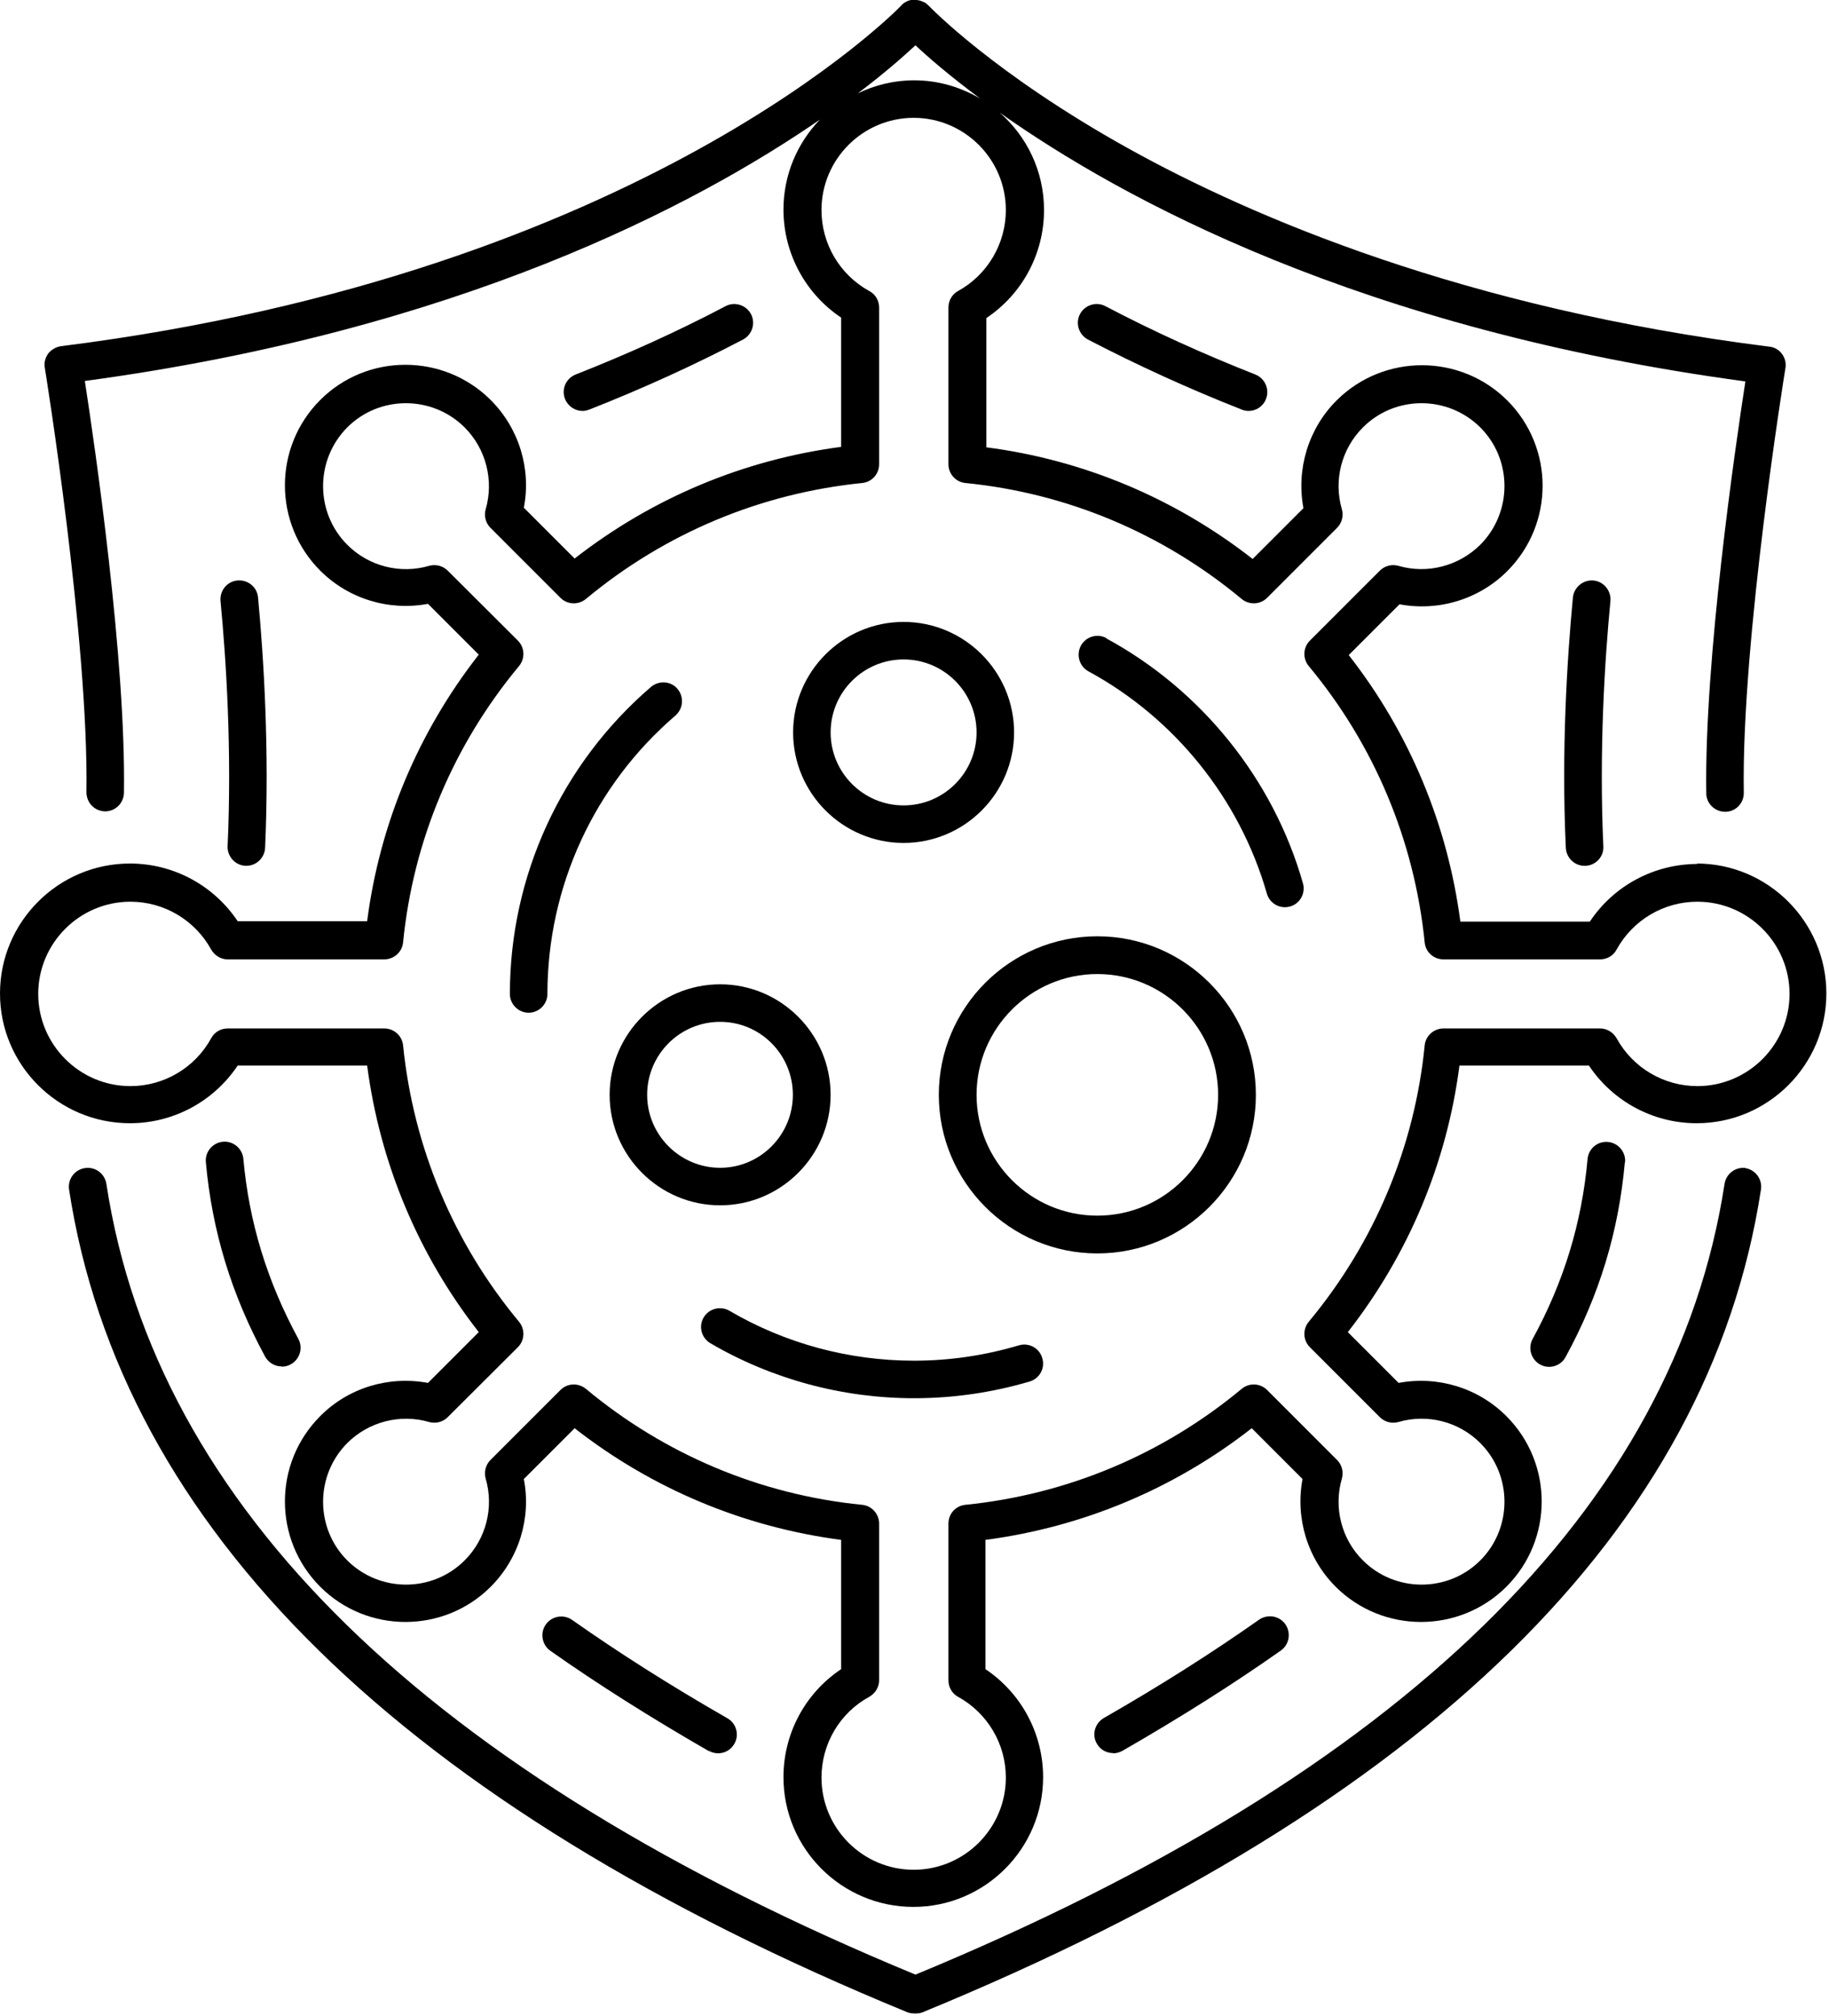 <svg width="597" height="658" viewBox="0 0 597 658" fill="none" xmlns="http://www.w3.org/2000/svg">
<path d="M363.328 572.172C364.375 572.172 365.416 571.875 366.39 571.349C385.208 560.521 402.604 549.546 418.062 538.646C420.823 536.703 421.495 532.896 419.557 530.057C417.615 527.297 413.807 526.625 410.969 528.563C395.813 539.24 378.786 550.068 360.271 560.667C357.36 562.386 356.313 566.12 358.032 569.031C359.152 571.047 361.24 572.094 363.334 572.094L363.328 572.172Z" fill="black"/>
<path d="M530.435 379.305C530.732 375.946 528.195 372.956 524.836 372.659C521.476 372.362 518.487 374.826 518.19 378.258C516.325 399.013 510.497 418.206 500.269 436.946C498.628 439.93 499.748 443.665 502.732 445.311C503.701 445.831 504.675 446.055 505.644 446.055C507.81 446.055 509.972 444.863 511.019 442.847C522.071 422.612 528.341 401.858 530.357 379.378L530.435 379.305Z" fill="black"/>
<path d="M520.128 189.438C516.769 189.141 513.779 191.605 513.409 194.964C511.545 214.751 509.602 244.918 511.097 276.652C511.248 279.939 513.935 282.553 517.222 282.553H517.519C520.951 282.402 523.565 279.491 523.341 276.132C521.925 245.069 523.789 215.501 525.654 196.162C525.951 192.803 523.487 189.74 520.128 189.443L520.128 189.438Z" fill="black"/>
<path d="M360.795 99.905C357.81 98.337 354.076 99.53 352.508 102.52C350.94 105.504 352.133 109.238 355.123 110.806C371.175 119.17 388.049 126.858 405.3 133.655C406.045 133.952 406.795 134.103 407.54 134.103C410.003 134.103 412.321 132.608 413.217 130.223C414.488 127.087 412.92 123.504 409.784 122.233C392.91 115.587 376.41 108.119 360.806 99.911L360.795 99.905Z" fill="black"/>
<path d="M569.928 381.185C566.569 380.664 563.433 382.977 562.907 386.336C546.704 491.841 457.85 578.683 298.814 644.389C139.774 578.681 50.84 491.843 34.721 386.336C34.2 382.977 31.064 380.659 27.7 381.185C24.34 381.706 22.023 384.841 22.549 388.206C39.497 498.79 131.637 589.139 296.429 656.779H296.58C296.877 656.852 297.1 656.93 297.324 657.003H297.621C297.918 657.003 298.293 657.076 298.668 657.076C298.668 657.076 299.34 657.076 299.715 657.003H300.012C300.309 657.003 300.533 656.852 300.757 656.779H300.908C465.694 589.134 557.841 498.859 574.788 388.206C575.309 384.846 572.996 381.711 569.637 381.185H569.928Z" fill="black"/>
<path d="M231.315 571.345C232.283 571.866 233.33 572.168 234.377 572.168C236.544 572.168 238.559 571.048 239.679 569.105C241.398 566.194 240.351 562.387 237.44 560.741C218.924 550.137 201.898 539.314 186.742 528.637C183.982 526.694 180.097 527.366 178.154 530.132C176.211 532.892 176.883 536.778 179.649 538.72C195.107 549.621 212.503 560.595 231.321 571.423L231.315 571.345Z" fill="black"/>
<path d="M91.981 445.985C92.95 445.985 93.997 445.761 94.893 445.24C97.877 443.6 98.997 439.865 97.356 436.876C87.2 418.136 81.304 398.944 79.435 378.188C79.138 374.828 76.149 372.287 72.789 372.589C69.43 372.886 66.888 375.875 67.19 379.235C69.206 401.708 75.555 422.469 86.529 442.704C87.649 444.72 89.737 445.912 91.904 445.912L91.981 445.985Z" fill="black"/>
<path d="M80.115 282.545H80.412C83.698 282.545 86.385 279.93 86.537 276.644C87.953 244.909 86.089 214.743 84.224 194.956C83.927 191.597 80.938 189.133 77.505 189.43C74.146 189.727 71.682 192.716 71.979 196.149C73.844 215.487 75.714 245.127 74.292 276.118C74.141 279.477 76.755 282.389 80.115 282.54L80.115 282.545Z" fill="black"/>
<path d="M190.101 134.105C190.846 134.105 191.596 133.954 192.341 133.657C209.664 126.86 226.538 119.173 242.518 110.808C245.503 109.24 246.701 105.506 245.133 102.521C243.565 99.537 239.831 98.339 236.846 99.907C221.242 108.12 204.742 115.589 187.868 122.229C184.732 123.5 183.165 127.011 184.435 130.219C185.404 132.61 187.722 134.099 190.113 134.099L190.101 134.105Z" fill="black"/>
<path d="M554.101 281.945C539.913 281.945 526.7 289.039 518.935 300.762H476.675C472.492 268.956 460.024 239.085 440.237 213.778L456.816 197.2C469.509 199.59 482.728 195.632 491.983 186.372C507.363 170.992 507.363 146.054 491.983 130.669C476.603 115.362 451.665 115.362 436.28 130.669C427.02 139.929 423.066 153.142 425.452 165.836L408.873 182.414C383.561 162.628 353.696 150.086 321.961 145.977V103.789C333.685 95.95 340.778 82.81 340.778 68.543C340.778 55.851 335.18 44.502 326.294 36.737C366.018 64.888 444.268 107.597 569.708 124.472C566.421 145.753 556.271 215.341 556.942 258.872C556.942 262.231 559.781 264.918 563.067 264.918H563.14C566.572 264.918 569.265 262.08 569.187 258.648C568.364 208.997 582.624 121.034 582.775 120.141C583.072 118.5 582.624 116.782 581.655 115.511C580.687 114.167 579.192 113.271 577.473 113.12C478.238 100.651 408.953 71.005 368.326 48.459C324.274 23.969 303.441 2.167 303.217 1.943C303.217 1.943 303.144 1.87 303.066 1.792C303.066 1.792 302.993 1.719 302.915 1.641C302.764 1.568 302.691 1.49 302.54 1.344C302.389 1.193 302.243 1.047 302.092 0.969C301.941 0.818 301.717 0.745 301.493 0.672C301.342 0.599 301.196 0.521 300.972 0.448C300.748 0.375 300.597 0.297 300.373 0.224C300.222 0.224 300.076 0.151 299.852 0.073C299.629 0.073 299.405 0.073 299.181 0H298.66H297.988H297.467C297.243 0 297.019 0.073 296.795 0.151C296.644 0.151 296.498 0.224 296.347 0.302C296.123 0.375 295.899 0.453 295.748 0.599C295.597 0.672 295.451 0.75 295.3 0.823C295.076 0.974 294.925 1.12 294.701 1.271C294.629 1.344 294.477 1.422 294.405 1.495C294.405 1.495 294.405 1.568 294.332 1.646L294.181 1.797C293.358 2.693 209.806 89.084 19.927 112.974C18.287 113.198 16.792 114.094 15.745 115.365C14.776 116.709 14.328 118.349 14.625 119.995C14.776 120.891 28.964 208.776 28.213 258.502C28.213 261.934 30.828 264.7 34.26 264.773H34.333C37.692 264.773 40.38 262.085 40.458 258.726C41.13 215.195 30.974 145.606 27.692 124.326C149.547 107.899 226.826 67.132 267.599 39.055C260.281 46.669 255.729 56.976 255.729 68.399C255.729 82.587 262.823 95.8 274.547 103.644V145.832C242.74 150.015 212.948 162.483 187.563 182.27L170.984 165.691C173.448 152.998 169.416 139.779 160.156 130.524C144.776 115.218 119.839 115.218 104.531 130.524C89.151 145.904 89.151 170.842 104.531 186.227C113.791 195.487 127.004 199.441 139.697 197.055L156.276 213.634C136.489 238.946 123.948 268.811 119.839 300.618H77.579C69.74 288.894 56.6 281.8 42.412 281.8C19.043 281.8 0 300.842 0 324.212C0 347.582 19.041 366.551 42.412 366.551C56.6 366.551 69.74 359.457 77.579 347.734H119.839C124.021 379.54 136.489 409.411 156.276 434.718L139.697 451.296C126.932 448.906 113.713 452.864 104.531 462.125C89.151 477.505 89.151 502.442 104.531 517.827C119.837 533.134 144.848 533.134 160.156 517.827C169.416 508.567 173.448 495.354 170.984 482.661L187.563 466.082C212.875 485.869 242.74 498.337 274.547 502.519V544.707C262.823 552.546 255.729 565.686 255.729 579.953C255.729 603.322 274.771 622.291 298.141 622.291C321.511 622.291 340.48 603.25 340.48 579.953C340.48 565.765 333.386 552.551 321.663 544.707V502.519C353.397 498.337 383.261 485.869 408.575 466.082L425.153 482.661C422.763 495.353 426.721 508.573 435.982 517.827C451.362 533.134 476.299 533.134 491.684 517.827C507.064 502.447 507.064 477.51 491.684 462.125C482.424 452.864 469.211 448.911 456.518 451.296L439.939 434.718C459.726 409.406 472.267 379.54 476.376 347.734H518.636C526.475 359.458 539.615 366.551 553.803 366.551C577.172 366.551 596.142 347.51 596.142 324.212C596.142 300.915 577.178 281.8 553.803 281.8L554.101 281.945ZM298.821 14.785C302.925 18.665 309.946 24.717 319.952 32.181C313.603 28.447 306.291 26.207 298.373 26.207C291.8 26.207 285.53 27.775 280.004 30.462C288.816 23.816 295.015 18.29 298.821 14.78V14.785ZM554.035 354.438C543.061 354.438 532.977 348.464 527.675 338.834C526.555 336.892 524.539 335.626 522.3 335.626H471.154C468.019 335.626 465.331 338.017 465.029 341.152C461.743 374.381 448.603 405.589 427.175 431.349C425.159 433.813 425.31 437.396 427.55 439.636L450.399 462.485C451.967 464.053 454.279 464.652 456.446 464.053C465.93 461.292 476.159 463.902 483.175 470.923C493.701 481.449 493.701 498.699 483.175 509.225C472.649 519.751 455.399 519.751 444.873 509.225C437.852 502.283 435.242 491.975 438.003 482.496C438.602 480.329 438.003 478.017 436.435 476.449L413.586 453.6C412.393 452.407 410.825 451.808 409.258 451.808C407.841 451.808 406.497 452.256 405.299 453.225C379.539 474.651 348.33 487.719 315.102 491.079C311.966 491.376 309.576 493.991 309.576 497.204V548.35C309.576 550.589 310.769 552.678 312.711 553.725C322.342 559.027 328.315 569.105 328.315 580.085C328.315 596.663 314.799 610.173 298.227 610.173C281.649 610.173 268.139 596.657 268.139 580.085C268.139 569.111 274.113 558.954 283.743 553.725C285.686 552.605 286.952 550.589 286.952 548.35V497.204C286.952 494.069 284.561 491.381 281.426 491.079C248.196 487.793 216.988 474.653 191.228 453.225C188.765 451.209 185.181 451.36 182.942 453.6L160.093 476.449C158.525 478.017 157.926 480.329 158.525 482.496C161.285 491.98 158.676 502.209 151.655 509.225C141.129 519.751 123.952 519.751 113.352 509.225C102.826 498.699 102.826 481.523 113.352 470.923C120.295 463.98 130.603 461.292 140.082 464.053C142.248 464.652 144.561 464.053 146.129 462.485L169.05 439.636C171.29 437.396 171.441 433.813 169.425 431.349C147.998 405.589 134.93 374.38 131.57 341.152C131.273 338.017 128.586 335.626 125.445 335.626H74.3C72.06 335.626 69.972 336.819 68.925 338.834C63.623 348.465 53.545 354.438 42.565 354.438C25.986 354.438 12.477 340.922 12.477 324.35C12.477 307.772 25.993 294.262 42.565 294.262C53.539 294.262 63.622 300.236 68.925 309.866C70.045 311.809 72.061 313.075 74.3 313.075H125.445C128.581 313.075 131.268 310.684 131.57 307.549C134.857 274.319 147.997 243.111 169.425 217.351C171.441 214.888 171.29 211.304 169.05 209.065L146.129 186.215C144.561 184.648 142.248 184.049 140.082 184.648C130.597 187.408 120.368 184.799 113.352 177.778C102.826 167.252 102.826 150.075 113.352 139.475C123.878 128.949 141.055 128.949 151.655 139.475C158.598 146.418 161.285 156.726 158.525 166.205C157.926 168.371 158.525 170.684 160.093 172.252L182.942 195.101C185.181 197.341 188.765 197.492 191.228 195.476C216.988 174.049 248.198 160.981 281.426 157.621C284.561 157.324 286.952 154.71 286.952 151.496V100.351C286.952 98.111 285.759 96.023 283.743 94.976C274.113 89.674 268.139 79.596 268.139 68.544C268.139 51.965 281.655 38.456 298.227 38.456C314.806 38.456 328.315 51.972 328.315 68.544C328.315 79.518 322.341 89.675 312.711 94.976C310.769 96.023 309.576 98.111 309.576 100.351V151.496C309.576 154.632 311.967 157.319 315.102 157.621C348.331 160.908 379.539 174.048 405.299 195.476C407.763 197.492 411.346 197.34 413.586 195.101L436.435 172.252C438.003 170.684 438.602 168.371 438.003 166.205C435.242 156.72 437.852 146.491 444.872 139.475C455.398 128.949 472.575 128.949 483.175 139.475C493.701 150.001 493.701 167.178 483.175 177.778C476.154 184.721 465.924 187.408 456.446 184.648C454.279 184.049 451.967 184.648 450.399 186.215L427.549 209.065C425.31 211.304 425.159 214.888 427.174 217.351C448.601 243.111 461.669 274.321 465.029 307.549C465.326 310.684 467.941 313.075 471.154 313.075H522.3C524.539 313.075 526.628 311.882 527.674 309.866C532.977 300.236 543.054 294.262 554.034 294.262C570.613 294.262 584.122 307.778 584.122 324.35C584.122 340.929 570.607 354.438 554.035 354.438Z" fill="black"/>
<path d="M358.181 305.545C329.66 305.545 306.436 328.764 306.436 357.29C306.436 385.812 329.655 409.036 358.181 409.036C386.703 409.036 409.927 385.817 409.927 357.29C409.927 328.769 386.708 305.545 358.181 305.545ZM358.181 396.712C336.452 396.712 318.76 379.014 318.76 357.29C318.76 335.561 336.457 317.869 358.181 317.869C379.911 317.869 397.603 335.566 397.603 357.29C397.603 379.02 379.905 396.712 358.181 396.712Z" fill="black"/>
<path d="M271.115 357.278C271.115 337.418 254.912 321.216 235.052 321.216C215.192 321.216 198.989 337.418 198.989 357.278C198.989 377.138 215.192 393.341 235.052 393.341C254.912 393.341 271.115 377.138 271.115 357.278ZM211.235 357.278C211.235 344.138 221.912 333.461 235.052 333.461C248.192 333.461 258.797 344.138 258.797 357.278C258.797 370.419 248.12 381.096 235.052 381.096C221.984 381.096 211.235 370.419 211.235 357.278Z" fill="black"/>
<path d="M294.941 275.078C314.801 275.078 331.004 258.876 331.004 239.016C331.004 219.156 314.801 202.953 294.941 202.953C275.081 202.953 258.879 219.156 258.879 239.016C258.879 258.876 275.081 275.078 294.941 275.078ZM294.941 215.198C308.082 215.198 318.759 225.875 318.759 239.016C318.759 252.156 308.082 262.833 294.941 262.833C281.801 262.833 271.124 252.156 271.124 239.016C271.124 225.875 281.801 215.198 294.941 215.198Z" fill="black"/>
<path d="M361.168 208.252C358.184 206.611 354.449 207.731 352.803 210.715C351.236 213.7 352.283 217.434 355.267 219.08C383.491 234.386 404.694 260.82 413.507 291.58C414.252 294.267 416.715 296.059 419.408 296.059C419.929 296.059 420.528 295.986 421.049 295.835C424.335 294.939 426.2 291.507 425.304 288.293C415.674 254.392 392.225 225.2 361.091 208.324L361.168 208.252Z" fill="black"/>
<path d="M332.568 439.038C321.516 442.325 310.021 444.044 298.371 444.044C277.168 444.044 256.335 438.445 238.116 427.768C235.204 426.049 231.397 427.023 229.679 429.934C227.96 432.846 228.934 436.653 231.918 438.372C252.001 450.096 275.001 456.293 298.371 456.293C311.215 456.293 323.907 454.428 336.079 450.84C339.366 449.871 341.23 446.434 340.184 443.147C339.215 439.861 335.777 438.069 332.569 439.043L332.568 439.038Z" fill="black"/>
<path d="M220.488 233.492C223.024 231.252 223.327 227.445 221.16 224.83C218.993 222.216 215.113 221.992 212.498 224.158C183.228 249.32 166.43 285.836 166.43 324.361C166.43 327.72 169.191 330.486 172.555 330.486C175.915 330.486 178.681 327.726 178.681 324.361C178.681 289.418 193.915 256.268 220.493 233.492L220.488 233.492Z" fill="black"/>
</svg>
